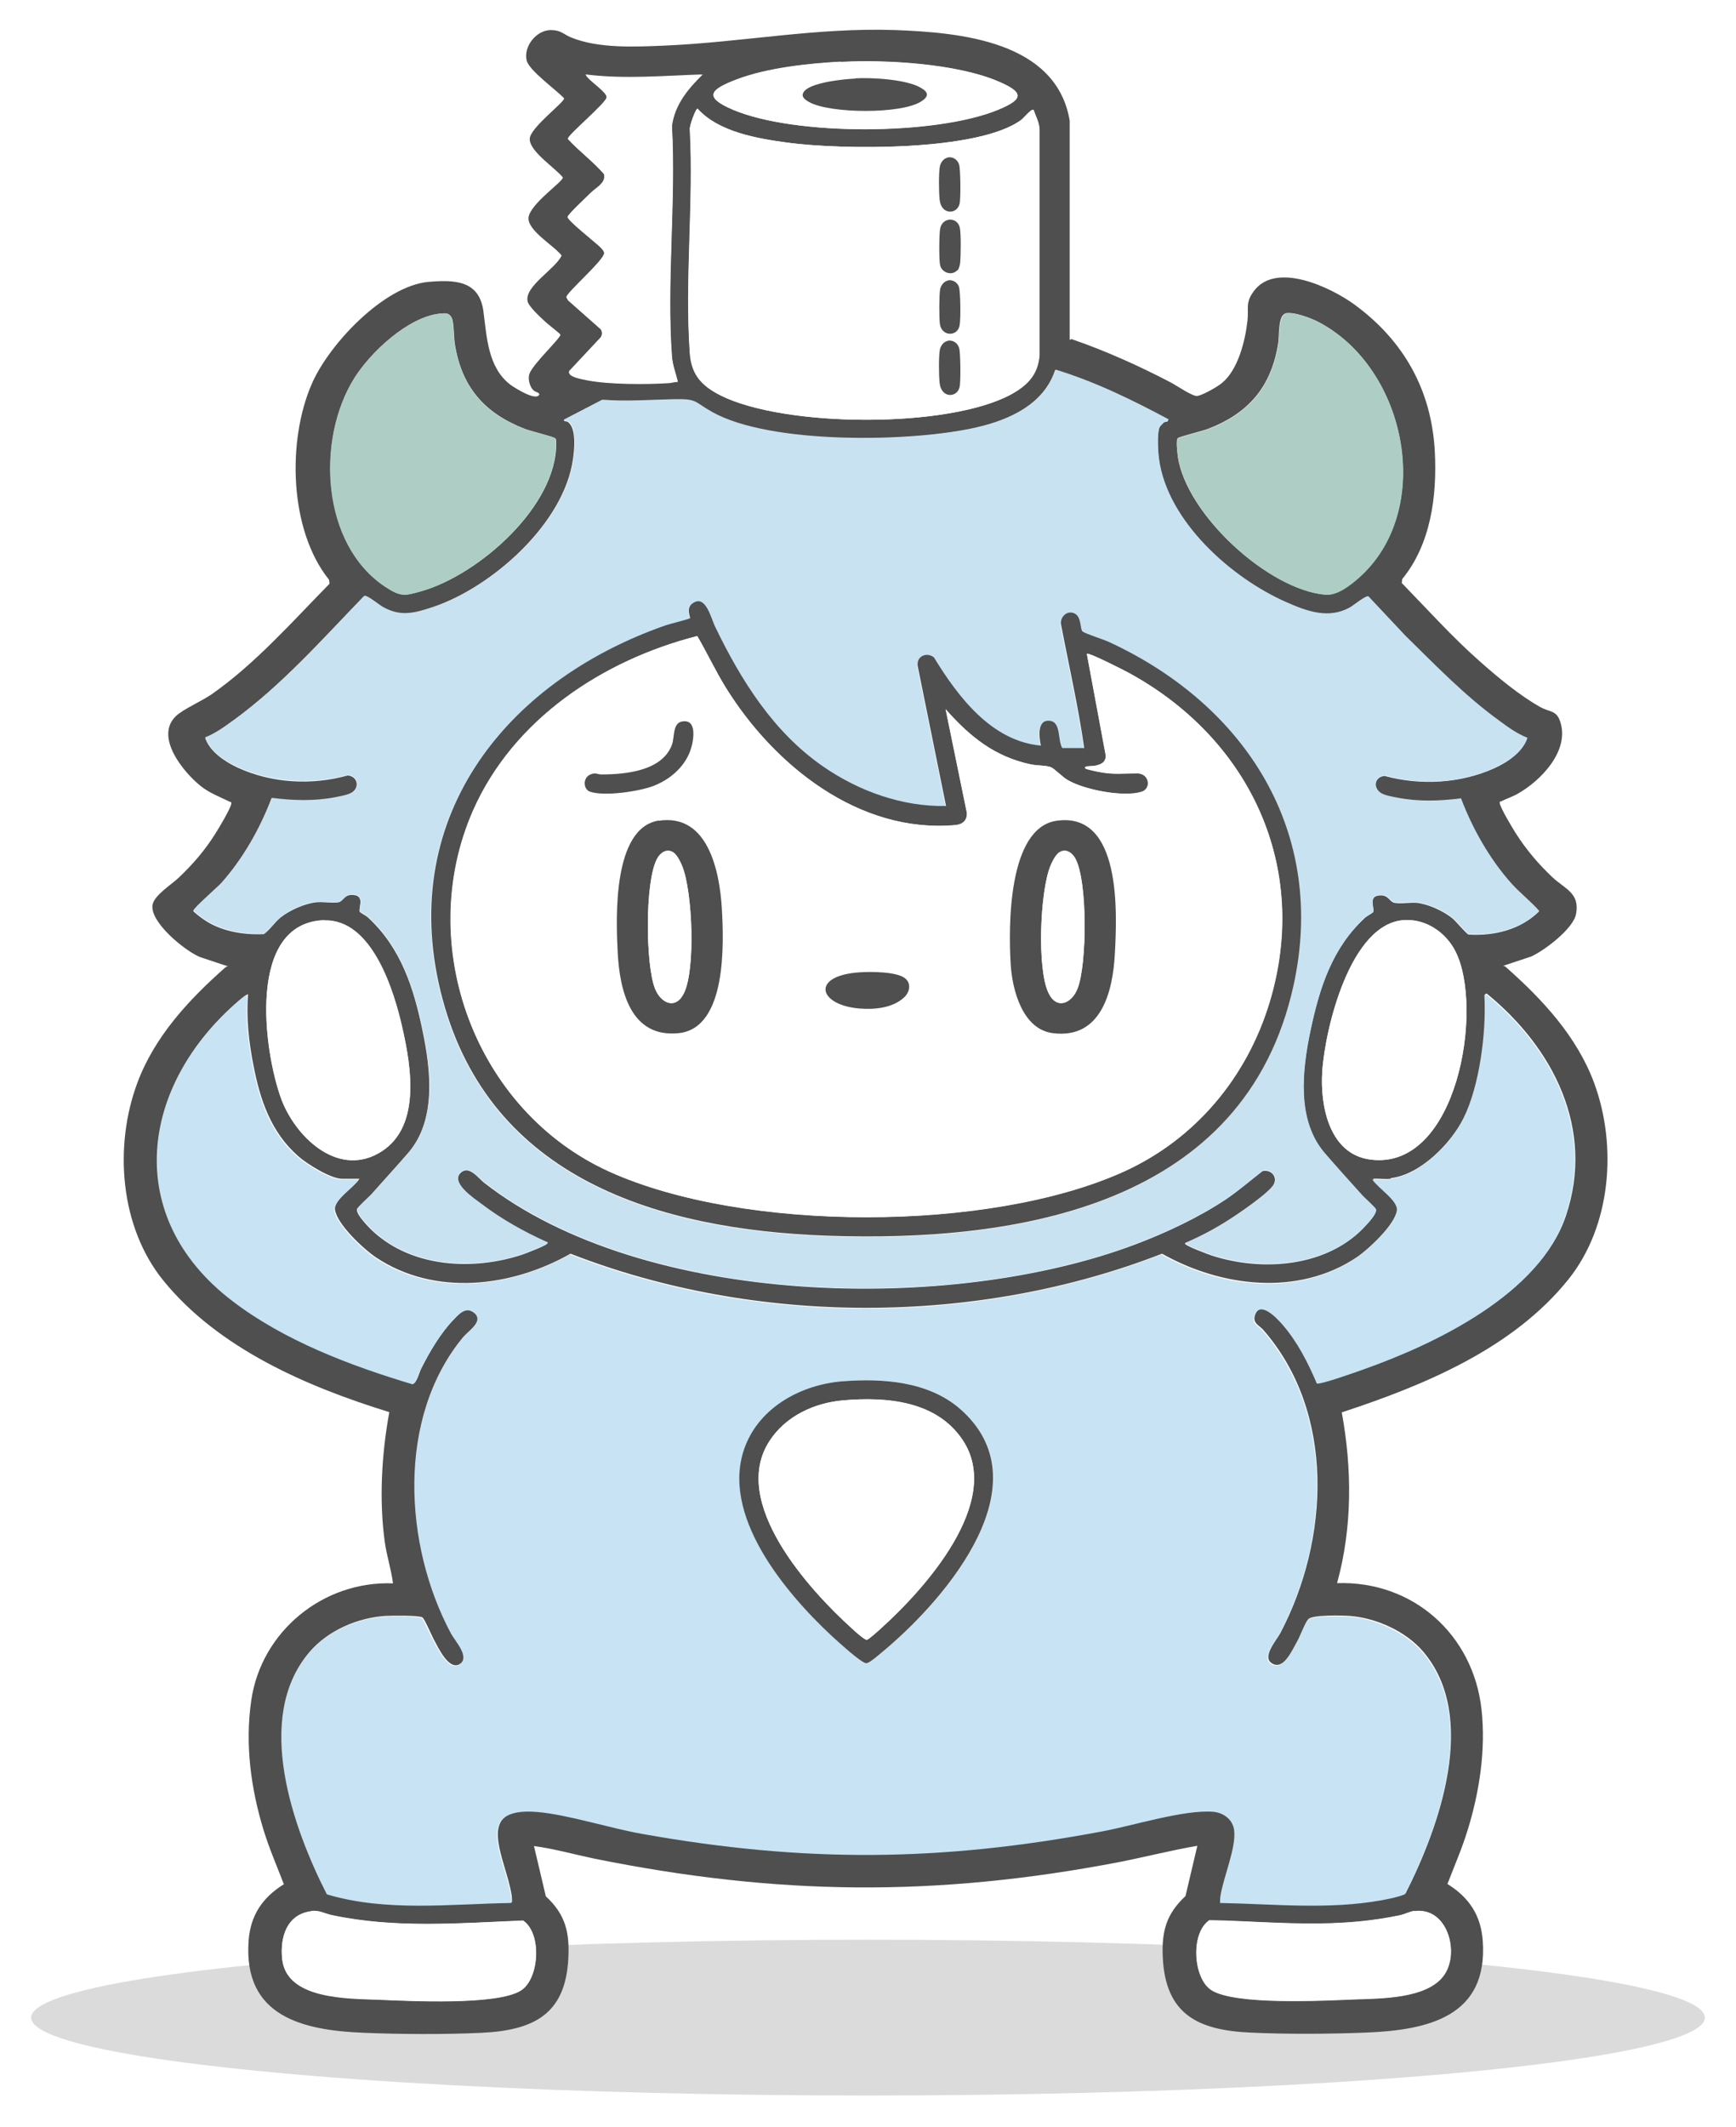 <svg width="223" height="273" viewBox="0 0 223 273" fill="none" xmlns="http://www.w3.org/2000/svg">
<g opacity="0.2" filter="url(#filter0_f_12_1227)">
<ellipse cx="111.5" cy="259" rx="107.5" ry="10" fill="#4C4C4C"/>
</g>
<path d="M137.632 43.523C142.04 45.042 146.258 46.939 150.381 49.09C151.11 49.47 153.172 50.893 153.774 50.83C154.44 50.767 156.438 49.628 156.977 49.154C159.039 47.477 159.958 43.745 160.244 41.183C160.434 39.506 159.927 38.874 161.1 37.324C163.954 33.56 170.931 36.881 173.944 39.063C180.318 43.713 183.902 50.071 184.314 58.01C184.6 63.672 183.807 69.84 180.128 74.331L180.065 74.838C183.363 78.222 186.534 81.765 190.086 84.896C192.37 86.92 195.256 89.324 197.888 90.779C199.156 91.475 200.013 91.127 200.488 92.867C201.503 96.504 197.919 100.205 195.034 101.85C194.336 102.261 193.543 102.514 192.845 102.862C192.687 102.925 192.623 102.83 192.655 103.115C192.75 103.748 194.272 106.278 194.716 106.974C196.048 109.062 197.602 110.896 199.41 112.604C201.027 114.123 202.962 114.629 202.455 117.317C202.137 119.183 198.395 122.03 196.683 122.789L193.067 123.991C193.194 123.991 193.353 124.055 193.448 124.149C198.173 128.325 202.581 133.069 204.801 139.079C207.751 147.145 206.958 157.361 201.503 164.194C194.368 173.113 182.951 177.826 172.358 181.306C173.69 188.581 173.722 196.077 171.756 203.226C181.492 202.909 189.23 209.805 190.308 219.42C190.879 224.576 190.055 229.985 188.532 234.919C187.803 237.292 186.82 239.537 185.932 241.846C188.691 243.554 190.245 245.863 190.467 249.153C191.165 258.864 183.458 260.603 175.498 260.92C170.868 261.109 165.191 261.141 160.561 260.92C153.838 260.603 149.715 258.547 149.366 251.272C149.208 247.919 149.81 245.705 152.284 243.396L153.806 236.944C150.476 237.513 147.146 238.367 143.785 239.031C120.19 243.554 99.83 243.333 76.33 238.588C73.761 238.051 71.192 237.323 68.592 236.975L70.114 243.428C72.651 245.769 73.19 248.078 73 251.462C72.62 258.642 68.465 260.635 61.837 260.951C57.175 261.173 51.435 261.141 46.773 260.951C38.813 260.635 31.265 258.832 31.931 249.185C32.153 245.895 33.707 243.586 36.466 241.878C35.578 239.569 34.595 237.323 33.866 234.951C32.217 229.574 31.455 223.88 32.28 218.25C33.58 209.393 41.54 202.909 50.483 203.257C50.261 201.486 49.691 199.778 49.437 198.007C48.676 192.566 49.025 186.651 50.008 181.274C39.447 178.016 28.062 173.113 20.958 164.352C15.408 157.488 14.616 147.176 17.628 139.047C19.848 133.069 24.225 128.356 28.918 124.213C29.014 124.118 29.172 124.055 29.299 124.055L25.684 122.853C23.749 122.062 19.214 118.361 19.595 116.147C19.817 114.913 22.068 113.522 22.956 112.668C24.764 110.959 26.318 109.157 27.65 107.037C28.094 106.341 29.616 103.811 29.711 103.178C29.743 102.894 29.68 102.989 29.521 102.925C28.189 102.261 26.984 101.85 25.779 100.901C23.559 99.13 19.785 94.543 22.639 91.886C23.559 91.032 25.937 89.989 27.174 89.135C32.787 85.212 37.544 79.803 42.333 74.932L42.27 74.426C37.132 68.037 36.878 56.555 40.05 49.28C42.238 44.219 49.31 36.691 55.05 36.185C58.412 35.9 61.551 35.995 62.091 39.917C62.535 43.175 62.63 47.129 65.547 49.375C66.055 49.755 68.846 51.526 69.258 50.672C69.385 50.419 68.782 50.324 68.56 50.134C68.053 49.691 67.799 48.679 67.989 48.047C68.338 46.813 72.08 43.365 71.985 42.954C71.954 42.828 70.273 41.531 70.019 41.278C69.448 40.74 67.894 39.348 67.767 38.652C67.387 36.723 71.383 34.509 72.144 32.801C71.224 31.567 67.736 29.606 67.894 27.93C68.085 26.158 72.397 23.28 72.302 22.774C71.319 21.54 67.926 19.389 68.053 17.776C68.148 16.353 72.556 13.095 72.461 12.62C71.478 11.545 67.894 9.015 67.641 7.718C67.26 5.915 68.909 3.89 70.717 3.859C72.049 3.859 72.334 4.365 73.285 4.776C76.837 6.263 81.658 6.01 85.463 5.851C95.453 5.409 104.904 3.511 114.989 3.859C123.393 4.175 135.698 5.282 137.41 15.499V43.618C137.442 43.618 137.474 43.618 137.474 43.618L137.632 43.523ZM108.043 7.939C103.889 8.16 98.529 8.73 94.66 10.216C91.331 11.482 90.252 12.431 94.185 14.107C102.145 17.46 120.221 17.397 128.213 14.107C131.67 12.684 131.448 11.83 128.182 10.438C122.854 8.192 113.847 7.654 108.075 7.971L108.043 7.939ZM90.284 9.552C85.273 9.71 80.231 10.185 75.22 9.552C75.569 10.311 78.011 11.735 77.916 12.494C77.82 13.253 72.873 17.365 72.937 17.808C74.395 19.389 76.171 20.686 77.567 22.299C77.916 23.438 76.552 24.071 75.886 24.735C75.474 25.146 72.905 27.582 72.905 27.835C72.905 28.277 76.457 31.061 77.028 31.63C77.25 31.852 77.63 32.2 77.599 32.516C77.503 33.465 72.746 37.577 72.746 38.146L72.968 38.526L77.155 42.227C77.376 42.543 77.376 42.986 77.155 43.302L73.127 47.604C72.778 48.331 74.84 48.648 75.442 48.774C78.264 49.312 82.99 49.312 85.907 49.122C86.288 49.122 86.669 48.964 87.049 48.964C86.764 47.857 86.383 46.876 86.288 45.706C85.59 36.153 86.827 25.747 86.288 16.1C86.669 13.348 88.349 11.355 90.252 9.489L90.284 9.552ZM132.748 14.107C132.526 13.949 131.48 15.182 131.226 15.372C125.708 19.484 107.98 19.231 101.193 18.314C97.293 17.776 92.314 16.954 89.618 13.949C89.364 13.949 88.54 16.195 88.635 16.606C89.142 25.968 87.969 35.995 88.635 45.295C88.825 48.11 90.157 49.533 92.599 50.767C100.813 54.879 121.934 55.037 129.989 50.577C132.019 49.438 133.351 48.078 133.541 45.611V16.606C133.509 15.72 133.065 14.929 132.78 14.107H132.748ZM56.477 40.265C52.418 40.708 47.566 45.231 45.505 48.584C40.621 56.429 41.287 69.903 49.532 75.344C51.467 76.609 51.974 76.514 54.162 75.881C61.456 73.794 71.573 65 71.446 56.84C71.446 56.65 71.478 56.365 71.288 56.239C71.034 56.049 68.116 55.322 67.45 55.069C62.218 53.044 59.268 49.66 58.412 44.061C58.285 43.175 58.317 41.404 58.031 40.803C57.682 40.107 57.175 40.202 56.509 40.265H56.477ZM165.096 40.265C164.176 40.519 164.335 43.017 164.208 43.934C163.352 49.596 160.434 53.044 155.138 55.069C154.472 55.322 151.523 56.049 151.301 56.239C151.015 56.46 151.269 58.231 151.301 58.643C152.411 66.044 162.908 75.692 170.234 76.324C171.756 76.451 173.437 75.122 174.547 74.142C184.314 65.475 180.731 47.287 169.377 41.341C168.426 40.835 166.079 39.949 165.064 40.234L165.096 40.265ZM150.064 53.898C145.402 51.399 140.613 49.09 135.539 47.509C134.08 51.937 129.672 53.93 125.422 54.91C117.145 56.84 98.91 57.156 91.426 52.949C89.079 51.621 89.65 51.209 86.51 51.304C83.37 51.399 80.358 51.652 77.313 51.368L72.429 53.898C72.429 54.151 72.778 54.025 72.968 54.183C74.047 55.005 73.793 57.662 73.603 58.927C72.461 67.215 63.169 75.407 55.589 77.969C53.179 78.791 51.435 79.266 49.12 77.969C48.708 77.748 47.059 76.387 46.741 76.546C41.445 82.018 36.181 87.996 29.997 92.487C28.887 93.31 27.681 94.195 26.35 94.701C26.92 96.473 28.887 97.77 30.504 98.529C34.912 100.553 40.018 100.838 44.68 99.541C45.917 99.667 46.234 101.028 45.219 101.755C44.712 102.103 43.728 102.261 43.094 102.388C40.303 102.925 37.671 102.83 34.88 102.483C33.39 106.405 31.202 110.264 28.411 113.395C27.935 113.933 24.796 116.685 24.827 116.938C24.827 117.033 25.81 117.792 26.001 117.918C28.221 119.531 31.17 120.037 33.897 119.911C34.69 119.342 35.261 118.424 36.022 117.792C37.164 116.874 39.13 115.989 40.589 115.831C41.477 115.736 42.682 115.957 43.475 115.831C44.141 115.704 44.236 114.66 45.6 114.913C46.837 115.135 46.012 116.716 46.202 117.033C46.297 117.191 46.963 117.507 47.217 117.728C51.498 121.651 53.147 126.806 54.289 132.373C55.336 137.403 56.065 143.792 52.45 147.999C50.928 149.77 49.31 151.541 47.724 153.313C47.407 153.661 45.917 154.989 45.853 155.242C45.695 155.875 47.502 157.709 48.042 158.184C53.116 162.739 60.822 163.118 67.07 161.062C67.355 160.967 70.526 159.797 70.336 159.544C67.387 158.247 64.374 156.539 61.837 154.61C60.854 153.85 57.841 151.889 59.141 150.592C60.22 149.517 61.393 151.193 62.186 151.826C82.736 167.863 122.251 168.653 145.878 159.734C149.81 158.247 154.06 156.254 157.548 153.914C159.166 152.807 160.624 151.541 162.178 150.339C163.257 150.086 164.145 151.035 163.605 152.079C163.035 153.155 159.039 155.875 157.834 156.634C156.058 157.773 154.155 158.785 152.22 159.607C152.03 159.86 155.328 161.062 155.614 161.157C162.178 163.308 170.678 162.675 175.53 157.235C175.879 156.855 176.862 155.78 176.735 155.305C176.671 155.052 175.181 153.756 174.864 153.376C173.278 151.605 171.661 149.833 170.138 148.062C166.523 143.855 167.253 137.466 168.299 132.437C169.472 126.87 171.09 121.714 175.371 117.792C175.625 117.57 176.259 117.254 176.386 117.096C176.608 116.78 175.752 115.198 176.989 114.977C178.352 114.724 178.447 115.767 179.113 115.894C179.906 116.052 181.08 115.831 181.968 115.894C183.458 116.052 185.393 116.938 186.534 117.855C187.01 118.235 188.374 119.911 188.659 119.974C191.957 120.164 195.319 119.342 197.697 117.001C196.619 115.736 195.224 114.692 194.114 113.458C191.323 110.327 189.135 106.468 187.644 102.546C184.854 102.894 182.221 102.989 179.431 102.451C178.796 102.324 177.813 102.166 177.306 101.818C176.259 101.122 176.608 99.731 177.845 99.604C182.507 100.869 187.613 100.585 192.021 98.592C193.67 97.833 195.604 96.536 196.175 94.765C194.875 94.259 193.67 93.373 192.528 92.551C188.183 89.388 184.314 85.402 180.477 81.638L175.752 76.609C175.435 76.451 173.786 77.811 173.373 78.032C170.646 79.55 167.855 78.507 165.159 77.336C158.119 74.237 149.969 66.962 148.859 58.991C148.732 58.042 148.605 55.733 148.922 54.91C148.986 54.721 149.334 54.404 149.493 54.246C149.683 54.088 150.064 54.214 150.032 53.961L150.064 53.898ZM41.699 118.14C31.614 118.393 33.866 134.935 36.117 141.072C37.893 145.848 43.189 151.035 48.549 148.094C54.131 145.026 52.862 137.086 51.657 131.93C50.579 127.249 47.788 118.013 41.667 118.171L41.699 118.14ZM180.477 118.108C173.468 118.393 170.202 132.089 169.853 137.561C169.568 141.894 170.709 148.157 176.037 148.853C187.2 150.308 190.657 129.432 186.978 122.157C185.773 119.753 183.268 117.981 180.477 118.108ZM178.606 151.32C177.908 151.415 177.115 151.257 176.386 151.32C177.02 152.364 179.684 154.009 179.526 155.274C179.272 157.14 175.815 160.366 174.261 161.41C166.713 166.439 156.851 165.206 149.271 160.936C125.486 170.203 97.071 170.203 73.285 160.936C65.706 165.237 55.843 166.439 48.295 161.41C46.741 160.366 43.285 157.172 43.031 155.274C42.872 154.009 45.536 152.364 46.17 151.32H43.95C42.492 151.32 39.447 149.422 38.337 148.442C34.785 145.342 33.39 141.135 32.534 136.643C31.963 133.733 31.614 130.602 31.868 127.66C31.773 127.534 30.853 128.293 30.726 128.42C18.041 139.269 15.789 156.096 29.901 166.882C36.593 172.006 45.06 175.201 53.084 177.605C53.496 177.573 53.877 176.15 54.099 175.707C55.177 173.556 56.636 171.057 58.349 169.318C59.014 168.622 59.871 167.673 60.854 168.337C62.44 169.413 60.251 170.773 59.554 171.595C51.023 181.907 51.974 198.26 58 209.552C58.571 210.627 60.441 212.588 59.173 213.537C57.714 214.644 56.287 211.481 55.716 210.437C55.462 209.963 54.511 207.749 54.257 207.622C53.782 207.338 50.325 207.401 49.564 207.432C45.949 207.654 42.111 209.299 39.764 212.082C32.692 220.464 37.703 234.508 42.079 243.08C49.754 245.357 57.904 244.282 65.769 244.187C65.769 243.934 65.769 243.649 65.738 243.396C65.04 238.557 60.537 231.756 69.195 232.515C73.127 232.863 78.518 234.603 82.641 235.33C103.445 239.063 120.824 238.905 141.596 235.014C145.592 234.255 152.22 232.136 155.963 232.484C157.263 232.61 158.468 233.464 158.626 234.856C158.912 237.133 157.199 240.992 156.851 243.396C156.819 243.649 156.787 243.934 156.819 244.187C163.701 244.314 170.741 245.073 177.559 243.839C178.574 243.649 179.589 243.491 180.54 243.08C184.917 234.476 189.959 220.369 182.792 211.987C180.572 209.393 176.767 207.685 173.342 207.432C172.454 207.369 168.553 207.274 168.077 207.844C167.665 208.35 167.126 209.868 166.745 210.564C166.111 211.671 164.874 214.581 163.32 213.474C162.115 212.651 163.986 210.532 164.462 209.647C170.773 197.69 171.597 181.337 162.242 170.678C161.766 170.14 160.846 169.855 161.227 168.78C161.988 166.787 164.113 169.096 164.811 169.919C166.745 172.133 168.109 174.853 169.251 177.51C169.821 177.637 174.325 176.023 175.213 175.707C184.505 172.417 197.793 166.06 201.154 156.065C204.896 144.962 199.537 134.524 191.006 127.565C190.689 127.502 190.784 127.724 190.784 127.945C190.974 132.531 190.15 139.332 188.088 143.444C186.471 146.702 182.475 150.782 178.701 151.225L178.606 151.32ZM40.018 245.326C36.847 245.705 35.959 248.647 36.244 251.43C36.783 256.649 44.807 256.523 48.644 256.681C52.481 256.839 63.93 257.44 66.943 255.479C69.258 253.992 69.638 248.204 67.197 246.528C58.919 246.876 50.801 247.571 42.619 245.832C41.699 245.642 41.033 245.199 40.018 245.294V245.326ZM181.682 245.326C181.175 245.389 180.477 245.737 179.938 245.863C172.929 247.35 166.65 246.97 159.578 246.654C158.182 246.591 156.755 246.559 155.36 246.528C152.886 248.204 153.299 253.992 155.614 255.479C158.626 257.44 170.043 256.839 173.912 256.681C177.274 256.555 183.236 256.618 185.456 253.645C187.581 250.798 185.995 244.756 181.714 245.357L181.682 245.326Z" fill="#4E4F4E"/>
<path d="M178.606 151.323C182.412 150.88 186.376 146.8 187.993 143.542C190.055 139.398 190.911 132.598 190.689 128.043C190.689 127.821 190.594 127.6 190.911 127.663C199.474 134.622 204.802 145.06 201.059 156.162C197.698 166.158 184.41 172.515 175.118 175.805C174.23 176.121 169.726 177.734 169.156 177.608C168.014 174.919 166.65 172.231 164.716 170.016C163.986 169.194 161.861 166.885 161.132 168.878C160.72 169.953 161.671 170.238 162.147 170.776C171.502 181.403 170.71 197.788 164.367 209.744C163.891 210.63 162.02 212.749 163.225 213.572C164.811 214.679 166.016 211.737 166.65 210.662C167.031 209.966 167.602 208.416 167.982 207.941C168.458 207.372 172.359 207.467 173.247 207.53C176.64 207.783 180.446 209.491 182.697 212.085C189.896 220.467 184.854 234.543 180.446 243.178C179.494 243.557 178.479 243.747 177.465 243.937C170.646 245.17 163.606 244.411 156.724 244.285C156.724 244.032 156.724 243.747 156.756 243.494C157.104 241.059 158.817 237.231 158.532 234.954C158.373 233.594 157.2 232.708 155.868 232.582C152.125 232.265 145.497 234.384 141.501 235.112C120.761 239.003 103.35 239.129 82.546 235.428C78.392 234.701 73 232.961 69.1 232.613C60.442 231.854 64.945 238.655 65.643 243.494C65.675 243.747 65.706 244.032 65.674 244.285C57.81 244.411 49.627 245.455 41.985 243.178C37.608 234.606 32.597 220.562 39.669 212.18C42.016 209.396 45.854 207.752 49.469 207.53C50.23 207.467 53.719 207.435 54.163 207.72C54.385 207.847 55.336 210.061 55.621 210.535C56.192 211.547 57.619 214.71 59.078 213.635C60.378 212.654 58.476 210.725 57.905 209.649C51.879 198.357 50.928 182.004 59.459 171.693C60.156 170.871 62.345 169.51 60.759 168.435C59.776 167.771 58.92 168.72 58.254 169.416C56.573 171.155 55.082 173.654 54.004 175.805C53.814 176.216 53.401 177.639 52.989 177.703C44.966 175.299 36.498 172.104 29.807 166.98C15.694 156.194 17.946 139.367 30.631 128.517C30.758 128.391 31.678 127.632 31.773 127.758C31.487 130.7 31.868 133.831 32.439 136.741C33.295 141.233 34.691 145.44 38.242 148.539C39.352 149.52 42.429 151.418 43.856 151.418H46.076C45.441 152.462 42.777 154.106 42.936 155.372C43.19 157.238 46.647 160.464 48.2 161.508C55.748 166.537 65.611 165.304 73.191 161.033C96.976 170.301 125.391 170.301 149.176 161.033C156.756 165.335 166.619 166.537 174.166 161.508C175.72 160.464 179.177 157.269 179.431 155.372C179.589 154.106 176.925 152.462 176.291 151.418C176.989 151.355 177.813 151.513 178.511 151.418L178.606 151.323ZM108.202 177.323C102.97 177.734 97.673 180.613 95.739 185.705C92.441 194.435 100.94 204.525 106.934 210.061C107.568 210.662 110.708 213.572 111.342 213.508C111.818 213.477 113.403 212.053 113.879 211.642C121.776 204.937 134.176 190.292 123.33 180.834C119.27 177.292 113.403 176.88 108.234 177.323H108.202Z" fill="#C8E3F3"/>
<path d="M150.065 53.898C150.065 54.151 149.716 54.024 149.526 54.183C149.367 54.309 149.05 54.657 148.955 54.847C148.606 55.701 148.765 57.978 148.892 58.927C149.97 66.898 158.152 74.173 165.192 77.273C167.888 78.475 170.679 79.487 173.406 77.969C173.818 77.747 175.468 76.387 175.785 76.545L180.51 81.575C184.347 85.339 188.185 89.324 192.561 92.487C193.671 93.309 194.876 94.195 196.208 94.701C195.637 96.472 193.671 97.769 192.054 98.528C187.646 100.553 182.54 100.838 177.878 99.541C176.641 99.667 176.324 101.027 177.339 101.755C177.846 102.103 178.829 102.261 179.464 102.387C182.254 102.925 184.887 102.83 187.677 102.482C189.168 106.404 191.356 110.263 194.147 113.395C195.257 114.628 196.652 115.704 197.73 116.937C195.352 119.278 191.959 120.1 188.692 119.911C188.407 119.847 187.043 118.171 186.567 117.791C185.426 116.874 183.459 115.989 182.001 115.83C181.113 115.735 179.939 115.957 179.146 115.83C178.48 115.704 178.385 114.66 177.022 114.913C175.785 115.134 176.609 116.716 176.419 117.032C176.324 117.19 175.658 117.507 175.404 117.728C171.123 121.65 169.505 126.806 168.332 132.373C167.286 137.402 166.556 143.792 170.171 147.999C171.694 149.77 173.311 151.541 174.897 153.312C175.214 153.692 176.704 154.989 176.768 155.242C176.895 155.716 175.912 156.792 175.563 157.171C170.742 162.612 162.243 163.213 155.647 161.094C155.361 160.999 152.063 159.797 152.253 159.544C154.188 158.721 156.091 157.709 157.867 156.57C159.072 155.811 163.068 153.091 163.638 152.016C164.178 151.003 163.29 150.023 162.211 150.276C160.657 151.478 159.199 152.775 157.581 153.85C154.093 156.191 149.843 158.184 145.911 159.67C122.284 168.622 82.769 167.799 62.219 151.763C61.394 151.13 60.221 149.485 59.174 150.529C57.874 151.826 60.855 153.787 61.87 154.546C64.439 156.507 67.451 158.184 70.369 159.48C70.559 159.733 67.388 160.904 67.103 160.999C60.855 163.055 53.149 162.675 48.075 158.12C47.567 157.646 45.728 155.811 45.886 155.179C45.95 154.926 47.44 153.597 47.758 153.249C49.311 151.478 50.961 149.707 52.483 147.935C56.098 143.728 55.369 137.339 54.322 132.31C53.149 126.743 51.531 121.587 47.25 117.665C46.996 117.444 46.362 117.127 46.235 116.969C46.013 116.653 46.838 115.071 45.633 114.85C44.269 114.597 44.174 115.641 43.508 115.767C42.715 115.925 41.542 115.704 40.622 115.767C39.131 115.925 37.197 116.811 36.055 117.728C35.262 118.361 34.691 119.278 33.93 119.847C31.203 119.974 28.285 119.468 26.034 117.855C25.843 117.728 24.892 116.969 24.86 116.874C24.797 116.621 27.936 113.869 28.444 113.332C31.235 110.2 33.423 106.341 34.913 102.419C37.704 102.767 40.337 102.862 43.127 102.324C43.73 102.198 44.745 102.039 45.252 101.692C46.299 100.996 45.95 99.604 44.713 99.477C40.051 100.743 34.945 100.458 30.537 98.465C28.888 97.706 26.922 96.409 26.383 94.638C27.683 94.132 28.888 93.246 30.03 92.424C36.214 87.932 41.51 81.954 46.806 76.482C47.123 76.324 48.772 77.684 49.185 77.905C51.5 79.202 53.244 78.696 55.654 77.905C63.265 75.343 72.557 67.12 73.667 58.864C73.858 57.599 74.08 54.942 73.033 54.119C72.843 53.961 72.462 54.088 72.494 53.835L77.378 51.304C80.422 51.557 83.53 51.304 86.575 51.241C89.619 51.178 89.112 51.557 91.49 52.886C98.975 57.093 117.21 56.776 125.487 54.847C129.737 53.866 134.113 51.874 135.604 47.445C140.678 48.995 145.467 51.336 150.129 53.835L150.065 53.898ZM139.283 96.093H136.397C135.794 95.144 136.27 92.867 134.906 92.614C133.13 92.297 133.416 94.701 133.638 95.777C127.295 95.176 122.982 89.451 119.906 84.453C118.986 83.725 117.686 84.326 117.813 85.528L121.46 103.526C115.878 103.653 110.296 101.597 105.73 98.497C99.292 94.069 95.137 87.426 91.808 80.531C91.3 79.455 90.602 76.292 88.89 77.526C88.034 78.159 88.668 79.297 88.573 79.424C88.446 79.55 85.909 80.183 85.433 80.341C64.534 87.616 50.643 105.487 56.796 128.356C63.012 151.383 84.513 157.899 106.11 158.69C130.878 159.575 159.833 154.799 166.08 126.648C170.457 106.911 159.991 90.558 142.359 82.46C141.629 82.112 139.441 81.448 138.997 81.132C138.68 80.879 138.87 79.329 138.046 78.854C137.158 78.348 136.175 79.107 136.206 80.088C137.189 85.433 138.458 90.779 139.219 96.156L139.283 96.093Z" fill="#C8E2F2"/>
<path d="M132.746 14.107C133.032 14.93 133.476 15.689 133.507 16.606V45.611C133.317 48.047 131.985 49.439 129.955 50.577C121.9 55.037 100.779 54.879 92.565 50.767C90.123 49.533 88.791 48.11 88.601 45.295C87.935 35.996 89.109 25.969 88.601 16.606C88.538 16.195 89.362 13.949 89.584 13.949C92.312 16.954 97.291 17.808 101.16 18.314C107.915 19.232 125.674 19.485 131.192 15.373C131.478 15.151 132.493 13.918 132.715 14.107H132.746ZM121.742 20.212C121.234 20.307 120.854 20.876 120.759 21.351C120.6 22.205 120.632 24.64 120.727 25.558C120.917 27.614 122.979 27.519 123.296 26.127C123.422 25.494 123.391 21.667 123.232 21.098C123.042 20.465 122.439 20.054 121.773 20.18L121.742 20.212ZM122.947 34.699C123.137 34.509 123.264 34.035 123.296 33.75C123.391 32.896 123.422 30.017 123.264 29.227C122.979 27.772 120.949 27.803 120.727 29.353C120.632 30.049 120.6 33.402 120.727 34.003C120.949 34.952 122.249 35.426 122.915 34.667L122.947 34.699ZM121.742 35.996C121.234 36.09 120.854 36.66 120.759 37.134C120.6 37.957 120.6 40.645 120.727 41.499C120.917 43.239 123.01 43.239 123.264 41.752C123.391 41.025 123.391 37.356 123.169 36.755C122.947 36.185 122.344 35.837 121.742 35.964V35.996ZM121.742 43.745C121.234 43.84 120.854 44.409 120.759 44.884C120.6 45.738 120.632 48.173 120.727 49.091C120.917 51.147 122.979 51.052 123.296 49.66C123.422 49.027 123.391 45.2 123.232 44.631C123.042 43.998 122.439 43.587 121.773 43.714L121.742 43.745Z" fill="white"/>
<path d="M56.477 40.269C57.143 40.206 57.65 40.079 57.999 40.807C58.285 41.408 58.253 43.179 58.38 44.065C59.268 49.695 62.185 53.08 67.418 55.072C68.084 55.325 71.034 56.053 71.255 56.242C71.446 56.369 71.414 56.654 71.414 56.843C71.541 65.004 61.424 73.829 54.13 75.885C51.942 76.518 51.435 76.613 49.5 75.347C41.223 69.907 40.589 56.432 45.472 48.588C47.566 45.235 52.386 40.712 56.445 40.269H56.477Z" fill="#AECDC5"/>
<path d="M165.096 40.266C166.11 39.981 168.457 40.867 169.409 41.373C180.762 47.288 184.346 65.507 174.578 74.174C173.468 75.154 171.787 76.483 170.265 76.356C162.939 75.724 152.442 66.045 151.332 58.675C151.268 58.264 151.015 56.461 151.332 56.271C151.586 56.081 154.503 55.354 155.169 55.101C160.465 53.076 163.383 49.629 164.239 43.967C164.366 43.05 164.239 40.582 165.127 40.298L165.096 40.266Z" fill="#AECDC5"/>
<path d="M41.698 118.141C47.819 117.983 50.641 127.219 51.688 131.9C52.861 137.088 54.161 144.995 48.58 148.063C43.22 151.037 37.892 145.818 36.148 141.041C33.865 134.937 31.645 118.362 41.73 118.109L41.698 118.141Z" fill="white"/>
<path d="M180.477 118.108C183.268 117.981 185.773 119.753 186.978 122.157C190.625 129.463 187.2 150.308 176.037 148.853C170.709 148.157 169.567 141.862 169.853 137.561C170.202 132.057 173.468 118.361 180.477 118.108Z" fill="white"/>
<path d="M90.283 9.551C88.38 11.417 86.7 13.41 86.319 16.162C86.858 25.809 85.621 36.215 86.319 45.768C86.414 46.938 86.826 47.919 87.08 49.026C86.7 49.026 86.319 49.152 85.938 49.184C83.021 49.373 78.296 49.373 75.473 48.836C74.87 48.709 72.809 48.393 73.158 47.666L77.186 43.364C77.407 43.047 77.407 42.605 77.186 42.288L72.999 38.587L72.777 38.208C72.777 37.639 77.534 33.527 77.629 32.578C77.661 32.261 77.281 31.913 77.059 31.692C76.488 31.123 72.936 28.339 72.936 27.896C72.936 27.454 75.505 25.176 75.917 24.797C76.583 24.132 77.978 23.5 77.598 22.361C76.202 20.748 74.426 19.451 72.968 17.87C72.904 17.427 77.883 13.283 77.947 12.556C78.01 11.828 75.6 10.373 75.251 9.614C80.262 10.247 85.304 9.772 90.315 9.614L90.283 9.551Z" fill="white"/>
<path d="M181.683 245.327C185.964 244.726 187.55 250.767 185.425 253.614C183.205 256.619 177.243 256.524 173.881 256.651C170.012 256.809 158.595 257.41 155.583 255.449C153.268 253.962 152.887 248.174 155.329 246.497C156.724 246.497 158.151 246.56 159.547 246.624C166.587 246.94 172.867 247.32 179.907 245.833C180.446 245.706 181.144 245.359 181.651 245.295L181.683 245.327Z" fill="white"/>
<path d="M40.019 245.327C41.003 245.2 41.7 245.643 42.62 245.865C50.802 247.604 58.921 246.877 67.198 246.561C69.671 248.237 69.259 254.025 66.944 255.512C63.931 257.473 52.546 256.872 48.645 256.714C44.745 256.556 36.753 256.714 36.245 251.463C35.96 248.68 36.848 245.738 40.019 245.359V245.327Z" fill="white"/>
<path d="M108.044 7.939C113.815 7.622 122.822 8.16 128.15 10.406C131.448 11.797 131.638 12.652 128.182 14.075C120.19 17.364 102.113 17.459 94.153 14.075C90.221 12.43 91.299 11.45 94.629 10.184C98.529 8.698 103.857 8.128 108.012 7.907L108.044 7.939ZM109.883 10.058C108.361 10.121 104.587 10.532 103.477 11.544C102.716 12.24 103.286 12.715 104.016 13.094C106.68 14.581 115.782 14.676 118.35 12.999C119.334 12.367 119.302 11.829 118.35 11.26C116.543 10.184 112.039 9.931 109.915 10.026L109.883 10.058Z" fill="white"/>
<path d="M108.201 177.321C113.37 176.91 119.237 177.321 123.296 180.832C134.174 190.29 121.742 204.935 113.845 211.64C113.37 212.02 111.784 213.475 111.308 213.507C110.706 213.57 107.566 210.66 106.9 210.059C100.906 204.492 92.407 194.433 95.705 185.703C97.64 180.611 102.904 177.764 108.169 177.321H108.201ZM108.359 179.757C104.585 180.073 100.906 181.781 98.845 184.976C93.707 192.852 103.919 204.081 109.469 209.078C109.786 209.363 111.055 210.502 111.34 210.502C111.562 210.502 112.862 209.331 113.116 209.078C118.698 204.049 128.909 192.789 123.677 184.881C120.347 179.82 113.941 179.282 108.359 179.757Z" fill="#4E4F4E"/>
<path d="M139.281 96.091C138.52 90.714 137.283 85.368 136.269 80.023C136.237 79.042 137.22 78.283 138.108 78.789C138.933 79.264 138.742 80.814 139.059 81.067C139.503 81.383 141.66 82.047 142.421 82.395C160.054 90.524 170.519 106.845 166.143 126.583C159.895 154.734 130.941 159.51 106.173 158.624C84.576 157.834 63.042 151.318 56.858 128.291C50.706 105.454 64.596 87.582 85.495 80.276C85.939 80.118 88.508 79.485 88.635 79.359C88.73 79.264 88.064 78.093 88.952 77.461C90.665 76.227 91.331 79.39 91.87 80.466C95.2 87.361 99.386 94.035 105.792 98.432C110.327 101.563 115.94 103.587 121.522 103.461L117.875 85.463C117.716 84.23 119.048 83.66 119.968 84.388C123.044 89.417 127.357 95.142 133.7 95.712C133.478 94.636 133.161 92.232 134.968 92.549C136.3 92.802 135.856 95.079 136.459 96.028H139.345L139.281 96.091ZM121.49 91.062L124.218 104.347C124.281 105.327 123.71 105.865 122.79 105.928C110.359 107.067 99.418 98.21 93.265 88.31C91.933 86.159 90.855 83.85 89.586 81.668C77.44 84.767 65.96 92.359 60.791 104.062C53.179 121.364 61.076 142.651 78.328 150.432C95.58 158.213 127.135 158.213 144.387 150.401C153.584 146.225 160.181 138.286 163.098 128.67C168.331 111.369 160.593 94.921 145.117 86.444C144.546 86.127 139.852 83.724 139.63 83.945L142.072 97.072C142.009 97.989 141.343 98.179 140.582 98.337C140.423 98.368 139.059 98.305 139.472 98.685C139.535 98.748 140.899 99.064 141.121 99.096C143.055 99.475 144.26 99.286 146.1 99.286C147.654 99.286 147.971 101.247 146.671 101.658C144.356 102.386 139.281 101.405 137.157 100.14C136.491 99.76 135.476 98.685 135 98.495C134.398 98.242 133.224 98.305 132.463 98.147C127.801 97.166 124.598 94.573 121.522 91.093L121.49 91.062Z" fill="#4E4F4E"/>
<path d="M121.743 20.21C122.409 20.084 123.012 20.495 123.202 21.128C123.392 21.697 123.424 25.524 123.265 26.157C122.948 27.549 120.887 27.643 120.696 25.587C120.601 24.67 120.57 22.235 120.728 21.381C120.823 20.875 121.204 20.337 121.711 20.242L121.743 20.21Z" fill="#4E4F4E"/>
<path d="M121.743 43.742C122.409 43.615 123.012 44.026 123.202 44.659C123.392 45.228 123.424 49.056 123.265 49.688C122.948 51.08 120.887 51.175 120.696 49.119C120.601 48.202 120.57 45.766 120.728 44.912C120.823 44.406 121.204 43.868 121.711 43.773L121.743 43.742Z" fill="#4E4F4E"/>
<path d="M122.952 34.7C122.254 35.459 120.954 34.985 120.764 34.036C120.605 33.403 120.637 30.05 120.764 29.386C121.017 27.836 123.015 27.805 123.301 29.26C123.459 30.019 123.428 32.929 123.332 33.783C123.301 34.068 123.174 34.51 122.984 34.732L122.952 34.7Z" fill="#4E4F4E"/>
<path d="M121.743 35.995C122.345 35.868 122.948 36.216 123.17 36.785C123.392 37.386 123.424 41.024 123.265 41.783C123.011 43.238 120.918 43.238 120.728 41.53C120.633 40.676 120.633 37.987 120.76 37.165C120.855 36.659 121.235 36.121 121.743 36.026V35.995Z" fill="#4E4F4E"/>
<path d="M109.883 10.057C111.976 9.931 116.511 10.184 118.319 11.291C119.302 11.86 119.333 12.398 118.319 13.03C115.75 14.675 106.648 14.58 103.984 13.125C103.286 12.746 102.716 12.271 103.445 11.575C104.555 10.563 108.329 10.152 109.851 10.089L109.883 10.057Z" fill="#4E4F4E"/>
<path d="M108.363 179.76C113.944 179.285 120.319 179.855 123.68 184.884C128.913 192.792 118.733 204.052 113.12 209.081C112.834 209.334 111.566 210.473 111.344 210.505C111.027 210.505 109.79 209.398 109.473 209.081C103.923 204.084 93.711 192.855 98.849 184.979C100.942 181.784 104.621 180.076 108.363 179.76Z" fill="white"/>
<path d="M121.491 91.067C124.567 94.546 127.77 97.14 132.432 98.12C133.193 98.278 134.335 98.247 134.969 98.468C135.445 98.658 136.459 99.733 137.125 100.113C139.25 101.378 144.324 102.359 146.639 101.631C147.94 101.22 147.623 99.259 146.069 99.259C144.229 99.259 143.024 99.449 141.09 99.069C140.868 99.037 139.504 98.721 139.44 98.658C139.028 98.278 140.392 98.341 140.55 98.31C141.312 98.152 141.978 97.962 142.041 97.045L139.599 83.918C139.821 83.697 144.515 86.1 145.085 86.417C160.593 94.925 168.3 111.342 163.067 128.643C160.181 138.259 153.553 146.198 144.356 150.374C127.104 158.186 95.581 158.186 78.297 150.405C61.045 142.624 53.148 121.337 60.759 104.035C65.929 92.332 77.409 84.74 89.555 81.641C90.824 83.823 91.902 86.132 93.234 88.283C99.386 98.183 110.296 107.04 122.759 105.901C123.679 105.806 124.25 105.269 124.186 104.32L121.459 91.035L121.491 91.067ZM87.652 92.616C86.416 92.838 86.701 94.609 86.352 95.59C85.115 98.974 80.358 99.449 77.282 99.417C76.743 99.417 76.584 99.132 75.887 99.417C74.872 99.828 74.904 101.315 75.823 101.631C77.663 102.264 82.103 101.631 83.942 100.904C86.035 100.113 87.938 98.531 88.699 96.38C89.079 95.273 89.682 92.269 87.684 92.616H87.652ZM84.608 105.363C78.677 106.281 79.09 117.889 79.312 122.254C79.565 127.094 80.929 133.293 87.145 132.661C93.361 132.028 92.948 121.084 92.695 116.656C92.409 111.911 90.951 104.383 84.576 105.395L84.608 105.363ZM135.73 105.363C129.419 106.281 129.546 119.123 129.831 123.772C130.022 127.062 131.354 132.154 135.254 132.629C141.502 133.388 142.961 127.252 143.214 122.412C143.5 117.162 144.071 104.162 135.73 105.363ZM110.486 124.816C104.112 125.227 105.095 129.023 110.454 129.466C112.357 129.624 114.704 129.371 116.163 128.043C116.86 127.378 117.114 126.303 116.321 125.607C115.275 124.721 111.881 124.721 110.518 124.816H110.486Z" fill="white"/>
<path d="M84.607 105.36C90.981 104.38 92.44 111.908 92.726 116.621C92.979 121.049 93.392 131.993 87.176 132.626C80.96 133.259 79.596 127.091 79.343 122.22C79.121 117.855 78.677 106.246 84.639 105.329L84.607 105.36ZM86.732 109.631C85.812 108.808 84.861 109.346 84.385 110.295C82.831 113.205 82.926 123.833 84.131 126.901C84.892 128.83 86.827 129.684 87.874 127.47C89.364 124.37 88.952 114.502 87.651 111.244C87.461 110.801 87.081 109.979 86.732 109.662V109.631Z" fill="#4E4F4E"/>
<path d="M135.728 105.359C144.068 104.158 143.498 117.126 143.212 122.408C142.958 127.279 141.468 133.416 135.252 132.625C131.351 132.15 130.019 127.058 129.829 123.768C129.544 119.119 129.417 106.277 135.728 105.359ZM135.823 109.63C135.474 109.946 135.062 110.768 134.903 111.211C133.603 114.469 133.191 124.338 134.681 127.438C135.759 129.652 137.694 128.798 138.423 126.868C139.628 123.8 139.692 113.172 138.17 110.262C137.662 109.313 136.711 108.776 135.823 109.598V109.63Z" fill="#4E4F4E"/>
<path d="M87.652 92.614C89.65 92.266 89.079 95.271 88.667 96.378C87.906 98.497 86.003 100.11 83.91 100.901C82.07 101.597 77.631 102.261 75.791 101.628C74.903 101.312 74.84 99.826 75.855 99.414C76.552 99.13 76.711 99.414 77.25 99.414C80.358 99.414 85.083 98.972 86.32 95.587C86.669 94.638 86.383 92.835 87.62 92.614H87.652Z" fill="#4E4F4E"/>
<path d="M110.486 124.814C111.849 124.72 115.243 124.72 116.289 125.605C117.082 126.269 116.86 127.377 116.131 128.041C114.672 129.401 112.325 129.622 110.422 129.464C105.063 129.021 104.111 125.226 110.454 124.814H110.486Z" fill="#4E4F4E"/>
<path d="M86.732 109.631C87.081 109.948 87.493 110.77 87.651 111.213C88.952 114.471 89.364 124.34 87.874 127.439C86.795 129.654 84.892 128.799 84.131 126.87C82.926 123.802 82.831 113.174 84.385 110.264C84.892 109.315 85.844 108.777 86.732 109.6V109.631Z" fill="white"/>
<path d="M135.825 109.631C136.745 108.809 137.696 109.346 138.172 110.295C139.726 113.205 139.631 123.833 138.425 126.901C137.664 128.831 135.73 129.685 134.683 127.471C133.193 124.371 133.605 114.502 134.905 111.244C135.096 110.801 135.476 109.979 135.825 109.663V109.631Z" fill="white"/>
<defs>
<filter id="filter0_f_12_1227" x="0" y="245" width="223" height="28" filterUnits="userSpaceOnUse" color-interpolation-filters="sRGB">
<feFlood flood-opacity="0" result="BackgroundImageFix"/>
<feBlend mode="normal" in="SourceGraphic" in2="BackgroundImageFix" result="shape"/>
<feGaussianBlur stdDeviation="2" result="effect1_foregroundBlur_12_1227"/>
</filter>
</defs>
</svg>
